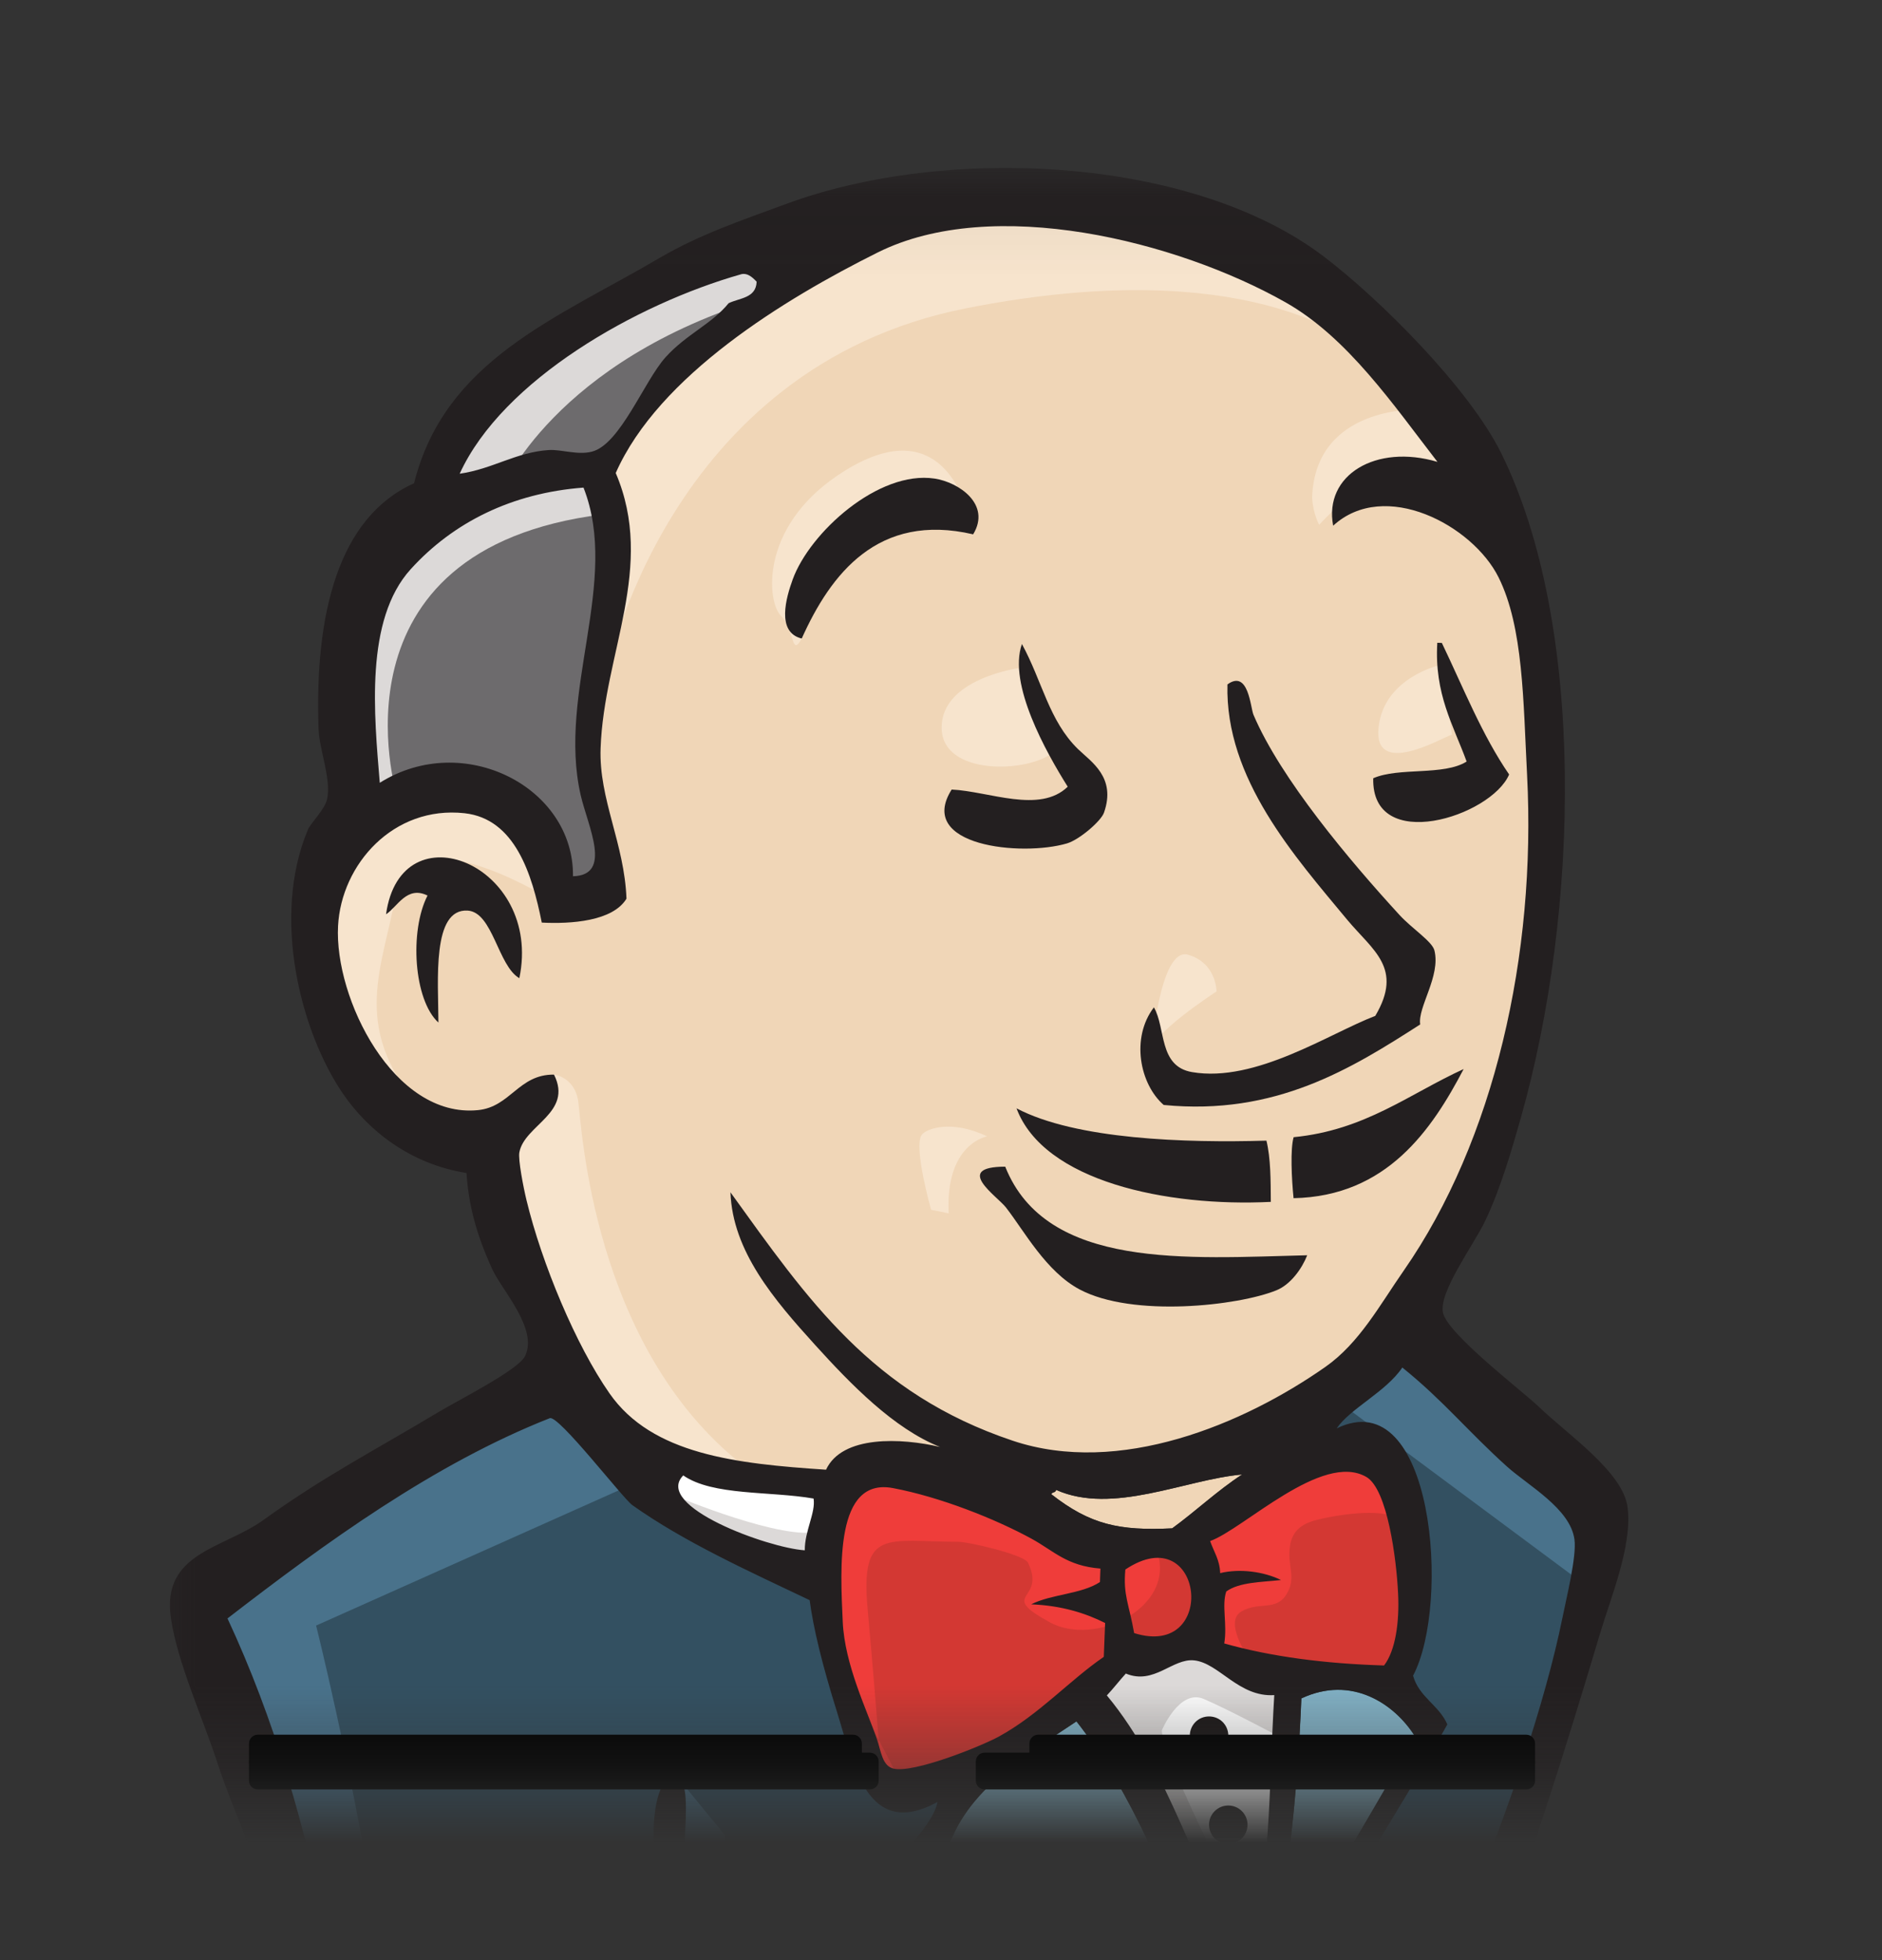 <svg width="24" height="25" viewBox="0 0 24 25" fill="none" xmlns="http://www.w3.org/2000/svg">
<rect x="0" y="0" width="24" height="25" fill="#333333" stroke="none"/>
<mask id="mask0_803_1060" style="mask-type:luminance" maskUnits="userSpaceOnUse" x="1" y="2" width="21" height="21">
<path d="M1.382 2.066H21.968V22.652H1.382V2.066Z" fill="white"/>
</mask>
<g mask="url(#mask0_803_1060)">
<path fill-rule="evenodd" clip-rule="evenodd" d="M16.643 18.282L14.86 18.549L12.453 18.817L10.893 18.861L9.378 18.817L8.22 18.46L7.195 17.346L6.392 15.073L6.214 14.583L5.144 14.226L4.521 13.201L4.075 11.731L4.565 10.438L5.724 10.037L6.66 10.483L7.105 11.463L7.64 11.374L7.819 11.151L7.64 10.126L7.596 8.834L7.863 7.051L7.853 6.033L8.665 4.734L10.091 3.709L12.587 2.639L15.35 3.04L17.757 4.778L18.871 6.561L19.584 7.853L19.762 11.062L19.227 13.825L18.247 16.276L17.311 17.569" fill="#F0D6B7"/>
<path fill-rule="evenodd" clip-rule="evenodd" d="M15.128 25.991L8.755 26.259V27.328L9.29 31.072L9.022 31.384L4.566 29.869L4.254 29.334L3.808 24.298L2.783 21.268L2.56 20.555L6.125 18.104L7.24 17.658L8.22 18.861L9.067 19.619L10.048 19.931L10.493 20.064L11.028 22.382L11.429 22.872L12.454 22.515L11.741 23.897L15.618 25.724L15.128 25.992" fill="#335061"/>
<path fill-rule="evenodd" clip-rule="evenodd" d="M4.566 10.438L5.725 10.037L6.661 10.483L7.106 11.463L7.641 11.374L7.775 10.839L7.507 9.814L7.775 7.363L7.552 6.026L8.354 5.09L10.092 3.708L9.602 3.04L7.151 4.243L6.126 5.045L5.546 6.293L4.655 7.497L4.388 8.923L4.566 10.438Z" fill="#6D6B6D"/>
<path fill-rule="evenodd" clip-rule="evenodd" d="M6.393 6.25C6.393 6.25 7.061 4.601 9.735 3.798C12.409 2.996 9.869 3.219 9.869 3.219L6.972 4.333L5.858 5.447L5.368 6.339L6.393 6.25ZM5.056 10.126C5.056 10.126 4.12 7.006 7.685 6.561L7.552 6.026L5.101 6.605L4.387 8.923L4.566 10.438L5.056 10.126Z" fill="#DCD9D8"/>
<path fill-rule="evenodd" clip-rule="evenodd" d="M6.482 14.271L7.066 13.705C7.066 13.705 7.329 13.736 7.374 14.048C7.418 14.36 7.552 17.168 9.468 18.683C9.643 18.821 8.042 18.46 8.042 18.46L6.616 16.232M14.683 13.424C14.683 13.424 14.787 12.073 15.15 12.177C15.514 12.281 15.514 12.645 15.514 12.645C15.514 12.645 14.631 13.216 14.683 13.424Z" fill="#F7E4CD"/>
<path d="M18.382 8.477C18.382 8.477 17.647 8.632 17.58 9.279C17.512 9.927 18.382 9.413 18.516 9.369M12.989 8.522C12.989 8.522 12.008 8.656 12.008 9.279C12.008 9.903 13.123 9.859 13.434 9.592" fill="#F7E4CD"/>
<path fill-rule="evenodd" clip-rule="evenodd" d="M6.928 11.419C6.928 11.419 5.234 10.393 5.056 11.374C4.878 12.354 4.476 13.068 5.323 14.092L4.744 13.914L4.209 12.533L4.031 11.196L5.056 10.126L6.215 10.215L6.883 10.75L6.928 11.419ZM7.73 8.611C7.73 8.611 8.488 4.689 12.32 3.932C15.476 3.308 17.134 4.065 17.757 4.778C17.757 4.778 14.95 1.436 12.276 2.461C9.602 3.486 7.641 5.358 7.685 6.561C7.761 8.61 7.73 8.611 7.73 8.611ZM18.07 5.223C18.07 5.223 16.777 5.179 16.733 6.338C16.733 6.338 16.733 6.516 16.822 6.694C16.822 6.694 17.847 5.535 18.471 6.159" fill="#F7E4CD"/>
<path fill-rule="evenodd" clip-rule="evenodd" d="M12.41 6.815C12.41 6.815 12.188 5.037 10.671 6.071C9.691 6.739 9.78 7.675 9.958 7.853C10.136 8.032 10.088 8.391 10.224 8.144C10.36 7.898 10.315 7.096 10.805 6.873C11.295 6.65 12.099 6.401 12.41 6.815Z" fill="#F7E4CD"/>
<path fill-rule="evenodd" clip-rule="evenodd" d="M8.22 18.861L4.031 20.733C4.031 20.733 5.769 27.641 4.878 29.78L4.254 29.557L4.209 26.928L3.051 21.936L2.56 20.555L6.928 17.614L8.22 18.861M8.651 22.682L9.245 23.407V26.081H8.532C8.532 26.081 8.443 24.209 8.443 23.986C8.443 23.763 8.532 22.961 8.532 22.961M8.666 26.482L6.66 26.571L7.24 26.972L8.666 27.195" fill="#49728B"/>
<path fill-rule="evenodd" clip-rule="evenodd" d="M15.974 26.036L18.47 25.903C18.47 25.903 19.495 23.318 19.495 23.184C19.495 23.05 20.386 19.441 20.386 19.441L18.381 17.346L17.98 16.989L16.91 18.059V22.204L15.974 26.036Z" fill="#335061"/>
<path fill-rule="evenodd" clip-rule="evenodd" d="M17.089 25.724L15.529 26.036L15.752 27.284C16.331 27.552 17.312 26.838 17.312 26.838M17.133 17.925L20.253 20.243L20.342 19.173L17.98 16.989L17.133 17.925Z" fill="#49728B"/>
<path d="M15.873 25.68L14.893 23.184L13.868 21.714C13.868 21.714 14.09 21.09 14.402 21.09H15.427L16.408 21.446L16.319 23.095L15.873 25.68" fill="white"/>
<path fill-rule="evenodd" clip-rule="evenodd" d="M16.064 24.833C16.064 24.833 14.816 22.427 14.816 22.07C14.816 22.07 15.039 21.535 15.351 21.669C15.663 21.802 16.331 22.159 16.331 22.159V21.312L14.816 21L13.791 21.134L15.529 25.234L15.886 25.279" fill="#DCD9D8"/>
<path d="M10.614 18.951L9.379 18.817L8.22 18.46V18.861L8.786 19.485L10.569 20.288" fill="white"/>
<path fill-rule="evenodd" clip-rule="evenodd" d="M8.621 19.084C8.621 19.084 10.003 19.664 10.449 19.53L10.493 20.064L9.246 19.797L8.488 19.263L8.621 19.084Z" fill="#DCD9D8"/>
<path fill-rule="evenodd" clip-rule="evenodd" d="M17.651 21.242C16.894 21.219 16.211 21.13 15.613 20.961C15.654 20.716 15.578 20.475 15.639 20.298C15.806 20.178 16.085 20.18 16.337 20.152C16.119 20.045 15.813 20.003 15.561 20.064C15.556 19.894 15.479 19.789 15.433 19.655C15.858 19.504 16.862 18.509 17.426 18.838C17.695 18.995 17.809 19.89 17.83 20.325C17.848 20.686 17.798 21.05 17.651 21.242" fill="#D33833"/>
<path d="M17.651 21.242C16.894 21.219 16.211 21.13 15.613 20.961C15.654 20.716 15.578 20.475 15.639 20.298C15.806 20.178 16.085 20.18 16.337 20.152C16.119 20.045 15.813 20.003 15.561 20.064C15.556 19.894 15.479 19.789 15.433 19.655C15.858 19.504 16.862 18.509 17.426 18.838C17.695 18.995 17.809 19.89 17.83 20.325C17.848 20.686 17.798 21.05 17.651 21.242V21.242Z" stroke="#D33833" stroke-width="0.285"/>
<path fill-rule="evenodd" clip-rule="evenodd" d="M14.034 20.006C14.032 20.063 14.03 20.12 14.027 20.178C13.791 20.333 13.41 20.331 13.151 20.462C13.533 20.478 13.834 20.57 14.094 20.7L14.077 21.132C13.644 21.428 13.249 21.87 12.739 22.148C12.498 22.279 11.653 22.617 11.396 22.557C11.252 22.524 11.238 22.344 11.18 22.174C11.057 21.811 10.773 21.233 10.748 20.686C10.716 19.995 10.647 18.837 11.391 18.98C11.991 19.094 12.69 19.371 13.155 19.625C13.439 19.78 13.603 19.972 14.034 20.006Z" fill="#D33833"/>
<path d="M14.034 20.006C14.032 20.063 14.03 20.12 14.027 20.178C13.791 20.333 13.41 20.331 13.151 20.462C13.533 20.478 13.834 20.57 14.094 20.7L14.077 21.132C13.644 21.428 13.249 21.87 12.739 22.148C12.498 22.279 11.653 22.617 11.396 22.557C11.252 22.524 11.238 22.344 11.18 22.174C11.057 21.811 10.773 21.233 10.748 20.686C10.716 19.995 10.647 18.837 11.391 18.98C11.991 19.094 12.69 19.371 13.155 19.625C13.439 19.78 13.603 19.972 14.034 20.006Z" stroke="#D33833" stroke-width="0.285"/>
<path fill-rule="evenodd" clip-rule="evenodd" d="M14.464 20.829C14.398 20.453 14.322 20.346 14.351 20.018C15.354 19.349 15.543 21.167 14.464 20.829Z" fill="#D33833"/>
<path d="M14.464 20.829C14.398 20.453 14.322 20.346 14.351 20.018C15.354 19.349 15.543 21.167 14.464 20.829Z" stroke="#D33833" stroke-width="0.285"/>
<path fill-rule="evenodd" clip-rule="evenodd" d="M15.917 21.134C15.917 21.134 15.605 20.689 15.828 20.555C16.051 20.421 16.274 20.555 16.407 20.332C16.541 20.109 16.407 19.976 16.452 19.708C16.497 19.441 16.72 19.396 16.942 19.352C17.165 19.307 17.789 19.218 17.878 19.441L17.611 18.639L17.076 18.46L15.383 19.441L15.293 19.931V20.912M11.238 22.605C11.184 21.91 11.127 21.215 11.064 20.52C10.97 19.483 11.313 19.664 12.213 19.664C12.35 19.664 13.059 19.828 13.109 19.931C13.352 20.428 12.703 20.317 13.389 20.692C13.969 21.008 14.992 20.5 14.758 19.797C14.627 19.641 14.075 19.749 13.878 19.646L12.833 19.105C12.39 18.875 11.367 18.54 10.894 18.861C9.698 19.675 10.97 21.708 11.397 22.557" fill="#EF3D3A"/>
<path fill-rule="evenodd" clip-rule="evenodd" d="M12.41 6.815C11.195 6.532 10.592 7.324 10.224 8.144C9.895 8.065 10.026 7.618 10.109 7.39C10.326 6.792 11.203 5.996 11.918 6.104C12.226 6.15 12.643 6.432 12.41 6.815ZM18.329 8.198L18.387 8.2C18.661 8.771 18.899 9.375 19.245 9.878C19.013 10.418 17.488 10.896 17.512 9.926C17.842 9.782 18.411 9.897 18.703 9.713C18.534 9.249 18.29 8.854 18.329 8.198ZM13.032 8.214C13.292 8.691 13.377 9.193 13.747 9.554C13.914 9.716 14.238 9.914 14.078 10.366C14.04 10.473 13.765 10.71 13.607 10.757C13.028 10.928 11.68 10.792 12.136 10.07C12.615 10.093 13.258 10.381 13.616 10.034C13.341 9.595 12.852 8.726 13.032 8.214ZM18.111 13.066C17.239 13.626 16.268 14.234 14.84 14.093C14.535 13.828 14.418 13.238 14.715 12.848C14.869 13.113 14.772 13.601 15.202 13.674C16.012 13.813 16.955 13.179 17.538 12.957C17.899 12.348 17.507 12.123 17.181 11.732C16.515 10.928 15.621 9.932 15.653 8.729C15.923 8.534 15.946 9.028 15.985 9.117C16.332 9.932 17.208 10.973 17.848 11.671C18.005 11.842 18.263 12.007 18.292 12.121C18.375 12.451 18.076 12.846 18.111 13.066M6.623 12.476C6.35 12.32 6.285 11.634 5.964 11.614C5.506 11.586 5.589 12.505 5.591 13.042C5.276 12.756 5.22 11.874 5.452 11.422C5.188 11.292 5.07 11.565 4.923 11.661C5.112 10.293 6.924 11.026 6.623 12.476ZM18.665 13.635C18.26 14.408 17.686 15.258 16.496 15.282C16.471 15.033 16.453 14.654 16.497 14.504C17.407 14.416 17.969 13.953 18.665 13.635ZM12.963 14.136C13.723 14.535 15.118 14.578 16.15 14.548C16.205 14.774 16.204 15.053 16.206 15.329C14.88 15.395 13.311 15.067 12.963 14.136ZM12.819 14.88C13.344 16.198 15.148 16.047 16.67 16.01C16.603 16.181 16.458 16.384 16.277 16.457C15.79 16.655 14.445 16.806 13.768 16.446C13.339 16.218 13.063 15.702 12.828 15.4C12.714 15.254 12.148 14.881 12.819 14.88Z" fill="#231F20"/>
<path fill-rule="evenodd" clip-rule="evenodd" d="M18.048 22.151C17.432 23.206 16.843 24.29 16.112 25.221C16.418 24.32 16.549 22.812 16.596 21.662C17.237 21.362 17.786 21.73 18.048 22.151Z" fill="#81B0C4"/>
<path fill-rule="evenodd" clip-rule="evenodd" d="M15.84 18.806C15.523 19.013 15.253 19.271 14.948 19.493C14.272 19.526 13.903 19.446 13.407 19.058C13.415 19.027 13.465 19.041 13.467 19.002C14.19 19.325 15.11 18.871 15.84 18.806Z" fill="#F0D6B7"/>
<path fill-rule="evenodd" clip-rule="evenodd" d="M12.043 23.736C12.242 22.875 13.021 22.429 13.728 21.955C14.458 22.881 14.902 24.072 15.39 25.222C14.235 24.874 13.056 24.309 12.043 23.736Z" fill="#81B0C4"/>
<path fill-rule="evenodd" clip-rule="evenodd" d="M16.104 30.616C16.074 31.32 16.173 32.449 16.206 33.188C16.674 33.188 16.875 33.085 17.224 32.967C17.264 32.098 16.949 31.294 16.858 30.501C16.674 30.451 16.334 30.631 16.104 30.616ZM8.815 26.612C9.124 29.449 9.571 31.834 10.391 34.347C12.211 34.9 14.405 34.948 16.013 34.449C15.718 33.031 15.847 31.305 15.674 29.791C15.544 28.654 15.611 27.509 15.432 26.349C13.483 25.943 10.728 26.254 8.815 26.612ZM15.893 26.366C15.877 27.585 15.948 28.787 16.041 30.007C16.509 29.937 16.826 29.89 17.261 29.795C17.12 28.62 17.137 27.298 16.85 26.259C16.517 26.262 16.224 26.255 15.893 26.366ZM18.267 26.17C18.045 26.119 17.786 26.168 17.574 26.172C17.674 27.166 17.916 28.262 18.001 29.305C18.335 29.315 18.513 29.157 18.788 29.105C18.802 28.189 18.708 26.928 18.267 26.17ZM21.861 29.454C22.557 29.285 22.995 28.433 22.8 27.557C22.669 26.969 22.437 25.861 22.188 25.485C22.004 25.207 21.505 24.842 21.107 25.097C20.459 25.512 19.317 25.633 18.845 26.135C19.082 26.924 19.155 28.007 19.253 29.007C20.063 29.057 21.058 28.784 21.732 29.074C21.262 29.226 20.652 29.227 20.246 29.449C20.578 29.609 21.355 29.577 21.861 29.454ZM15.39 25.222C14.901 24.073 14.457 22.881 13.727 21.955C13.02 22.429 12.241 22.875 12.043 23.736C13.055 24.309 14.235 24.874 15.39 25.222L15.39 25.222ZM16.595 21.662C16.548 22.812 16.417 24.32 16.111 25.221C16.842 24.29 17.431 23.206 18.047 22.151C17.785 21.73 17.236 21.362 16.595 21.662ZM15.229 21.177C14.952 21.147 14.717 21.495 14.357 21.345C14.274 21.436 14.199 21.535 14.115 21.624C14.911 22.582 15.272 23.942 15.886 25.068C16.216 23.986 16.178 22.801 16.25 21.62C15.797 21.649 15.546 21.211 15.229 21.177ZM14.351 20.018C14.321 20.346 14.397 20.453 14.463 20.829C15.542 21.167 15.354 19.349 14.351 20.018ZM13.154 19.625C12.689 19.371 11.991 19.094 11.39 18.98C10.646 18.837 10.716 19.995 10.747 20.686C10.772 21.233 11.056 21.811 11.18 22.174C11.238 22.344 11.251 22.524 11.396 22.558C11.652 22.617 12.498 22.279 12.739 22.148C13.248 21.87 13.643 21.428 14.076 21.132C14.082 20.988 14.087 20.844 14.093 20.7C13.833 20.57 13.532 20.478 13.15 20.462C13.409 20.331 13.791 20.333 14.027 20.178C14.029 20.12 14.031 20.063 14.033 20.006C13.602 19.972 13.438 19.78 13.154 19.625ZM8.713 18.818C8.328 19.21 9.796 19.744 10.263 19.773C10.261 19.525 10.404 19.291 10.375 19.113C9.82 19.016 9.091 19.08 8.713 18.818ZM13.467 19.002C13.465 19.041 13.415 19.027 13.407 19.058C13.903 19.446 14.272 19.526 14.948 19.493C15.252 19.271 15.523 19.013 15.84 18.806C15.11 18.871 14.19 19.325 13.467 19.002L13.467 19.002ZM17.829 20.325C17.809 19.89 17.694 18.995 17.425 18.838C16.861 18.509 15.857 19.504 15.432 19.655C15.478 19.789 15.555 19.894 15.56 20.064C15.812 20.003 16.118 20.045 16.336 20.152C16.084 20.18 15.805 20.178 15.638 20.298C15.577 20.475 15.653 20.716 15.612 20.961C16.21 21.13 16.893 21.219 17.65 21.242C17.797 21.05 17.847 20.686 17.829 20.325ZM8.064 19.197C7.943 19.111 7.123 18.044 7.011 18.088C5.527 18.673 4.141 19.685 2.901 20.642C4.083 23.177 4.56 26.283 4.644 29.277C5.998 29.91 7.187 30.823 9.024 30.918C8.811 29.414 8.617 28.073 8.496 26.657C8.035 26.462 7.373 26.666 6.941 26.596C6.937 26.076 7.6 26.369 7.656 26.019C7.697 25.754 7.291 25.734 7.423 25.317C7.761 25.44 7.938 25.711 8.298 25.812C8.627 25.093 8.293 23.819 8.341 23.218C8.35 23.105 8.397 22.592 8.65 22.682C8.874 22.761 8.638 24.046 8.662 24.615C8.684 25.14 8.599 25.647 8.811 25.977C10.635 25.727 12.47 25.576 14.31 25.526C13.888 25.345 13.386 25.173 12.835 24.863C12.537 24.695 11.597 24.345 11.511 24.062C11.373 23.61 11.871 23.37 11.956 22.983C11.06 23.471 10.886 22.514 10.674 21.836C10.482 21.222 10.372 20.764 10.325 20.409C9.553 20.041 8.728 19.669 8.064 19.197ZM17.046 18.218C18.281 17.618 18.504 20.457 18.02 21.372C18.095 21.645 18.352 21.749 18.457 21.994C17.768 23.229 17.002 24.383 16.298 25.603C16.821 25.277 17.569 25.545 18.185 25.301C18.41 25.212 18.573 24.697 18.743 24.284C19.212 23.15 19.705 21.72 19.924 20.637C19.973 20.39 20.108 19.853 20.078 19.634C20.024 19.24 19.49 18.949 19.219 18.706C18.72 18.257 18.405 17.862 17.883 17.442C17.672 17.754 17.218 17.964 17.046 18.218ZM5.238 7.259C4.649 7.907 4.772 9.121 4.843 9.984C5.908 9.315 7.32 10.037 7.307 11.176C7.815 11.163 7.497 10.541 7.405 10.141C7.105 8.834 7.911 7.414 7.441 6.219C6.53 6.288 5.781 6.661 5.238 7.259ZM9.451 3.498C8.118 3.876 6.409 4.845 5.862 6.042C6.286 5.981 6.58 5.767 6.999 5.74C7.157 5.73 7.364 5.807 7.546 5.761C7.908 5.672 8.214 4.86 8.487 4.557C8.753 4.262 9.073 4.136 9.292 3.867C9.433 3.799 9.641 3.804 9.649 3.593C9.588 3.527 9.524 3.478 9.451 3.498ZM16.39 3.854C15.007 3.073 12.665 2.486 11.193 3.22C10.005 3.812 8.4 4.791 7.852 6.033C8.364 7.231 7.701 8.329 7.659 9.545C7.636 10.193 7.963 10.758 7.989 11.462C7.814 11.751 7.279 11.786 6.909 11.767C6.784 11.143 6.566 10.443 5.924 10.372C5.016 10.273 4.352 11.025 4.311 11.81C4.262 12.734 5.021 14.265 6.095 14.159C6.511 14.118 6.613 13.701 7.065 13.706C7.31 14.195 6.687 14.348 6.623 14.698C6.606 14.789 6.674 15.142 6.714 15.307C6.909 16.114 7.344 17.158 7.773 17.772C8.316 18.551 9.385 18.669 10.534 18.745C10.739 18.303 11.495 18.339 11.988 18.455C11.397 18.221 10.848 17.654 10.393 17.152C9.871 16.576 9.342 15.959 9.315 15.207C10.302 16.576 11.118 17.773 12.914 18.375C14.272 18.831 15.859 18.166 16.903 17.433C17.336 17.129 17.595 16.645 17.903 16.203C19.055 14.545 19.592 12.18 19.474 9.887C19.425 8.942 19.427 7.999 19.11 7.363C18.779 6.698 17.657 6.103 17.001 6.705C16.879 6.058 17.547 5.658 18.331 5.891C17.772 5.169 17.185 4.302 16.39 3.854L16.39 3.854ZM18.968 25.187C20.049 24.65 22.07 23.741 22.747 25.189C22.997 25.723 23.291 26.626 23.421 27.177C23.604 27.955 23.222 29.59 22.423 29.851C21.717 30.081 20.893 30.067 20.042 29.896C19.942 29.813 19.831 29.668 19.753 29.516C19.145 29.493 18.577 29.549 18.097 29.799C18.143 30.248 17.839 30.32 17.554 30.412C17.343 31.249 17.976 32.342 17.825 33.106C17.716 33.65 17.048 33.734 16.556 33.835C16.54 34.138 16.577 34.39 16.611 34.645C16.498 35.06 15.994 35.296 15.516 35.353C13.944 35.542 11.557 35.627 10.045 35.084C9.623 34.049 9.29 32.79 8.939 31.608C7.464 31.765 6.271 30.971 5.147 30.451C4.757 30.271 4.219 30.171 4.073 29.861C3.932 29.561 3.99 28.986 3.955 28.443C3.866 27.056 3.79 25.718 3.423 24.297C3.259 23.66 2.972 23.097 2.772 22.483C2.587 21.913 2.264 21.21 2.18 20.642C2.055 19.801 2.847 19.754 3.354 19.39C4.137 18.826 4.752 18.514 5.6 18.005C5.851 17.855 6.609 17.473 6.695 17.297C6.866 16.949 6.401 16.458 6.276 16.185C6.08 15.753 5.977 15.386 5.949 14.961C5.237 14.848 4.698 14.425 4.372 13.947C3.833 13.157 3.459 11.695 3.926 10.583C3.962 10.496 4.145 10.323 4.172 10.189C4.225 9.924 4.072 9.572 4.062 9.29C4.013 7.845 4.307 6.6 5.28 6.164C5.675 4.591 7.088 4.067 8.42 3.285C8.918 2.993 9.467 2.806 10.034 2.598C12.067 1.849 15.187 1.99 16.874 3.266C17.59 3.808 18.734 4.95 19.143 5.778C20.223 7.962 20.146 11.612 19.391 14.269C19.289 14.626 19.142 15.15 18.936 15.579C18.793 15.878 18.347 16.477 18.401 16.741C18.457 17.014 19.418 17.744 19.623 17.942C19.995 18.3 20.7 18.775 20.756 19.227C20.818 19.708 20.545 20.365 20.406 20.829C19.944 22.377 19.492 23.808 18.968 25.188" fill="#231F20"/>
<path fill-rule="evenodd" clip-rule="evenodd" d="M11.755 14.473C11.814 14.395 12.136 14.276 12.588 14.494C12.588 14.494 12.053 14.583 12.098 15.475L11.874 15.43C11.874 15.43 11.644 14.621 11.755 14.473Z" fill="#F7E4CD"/>
<path fill-rule="evenodd" clip-rule="evenodd" d="M15.664 22.137C15.663 22.202 15.638 22.264 15.592 22.31C15.546 22.356 15.483 22.382 15.418 22.382C15.353 22.382 15.291 22.356 15.245 22.31C15.199 22.264 15.173 22.202 15.173 22.137C15.173 22.072 15.199 22.009 15.245 21.963C15.291 21.917 15.353 21.892 15.418 21.892C15.483 21.892 15.546 21.917 15.592 21.963C15.638 22.009 15.664 22.072 15.664 22.137ZM15.909 23.273C15.909 23.305 15.902 23.337 15.89 23.367C15.878 23.397 15.86 23.424 15.837 23.447C15.814 23.469 15.787 23.487 15.757 23.5C15.727 23.512 15.696 23.518 15.664 23.518C15.631 23.518 15.599 23.512 15.57 23.5C15.54 23.487 15.513 23.469 15.49 23.447C15.467 23.424 15.449 23.397 15.437 23.367C15.425 23.337 15.418 23.305 15.418 23.273C15.418 23.208 15.444 23.146 15.49 23.1C15.536 23.054 15.598 23.028 15.664 23.028C15.729 23.028 15.791 23.054 15.837 23.1C15.883 23.146 15.909 23.208 15.909 23.273Z" fill="#1D1919"/>
<path d="M11.093 22.354H3.287C3.225 22.354 3.175 22.404 3.175 22.466V22.711C3.175 22.773 3.225 22.823 3.287 22.823H11.093C11.155 22.823 11.205 22.773 11.205 22.711V22.466C11.205 22.404 11.155 22.354 11.093 22.354Z" fill="black"/>
<path d="M19.464 22.354H12.556C12.494 22.354 12.444 22.404 12.444 22.466V22.711C12.444 22.773 12.494 22.823 12.556 22.823H19.464C19.526 22.823 19.576 22.773 19.576 22.711V22.466C19.576 22.404 19.526 22.354 19.464 22.354Z" fill="black"/>
<path d="M10.879 22.125H3.287C3.225 22.125 3.175 22.176 3.175 22.238V22.483C3.175 22.545 3.225 22.595 3.287 22.595H10.879C10.941 22.595 10.991 22.545 10.991 22.483V22.238C10.991 22.176 10.941 22.125 10.879 22.125Z" fill="black"/>
<path d="M19.464 22.125H13.239C13.177 22.125 13.127 22.176 13.127 22.238V22.483C13.127 22.545 13.177 22.595 13.239 22.595H19.464C19.526 22.595 19.576 22.545 19.576 22.483V22.238C19.576 22.176 19.526 22.125 19.464 22.125Z" fill="black"/>
</g>
</svg>

